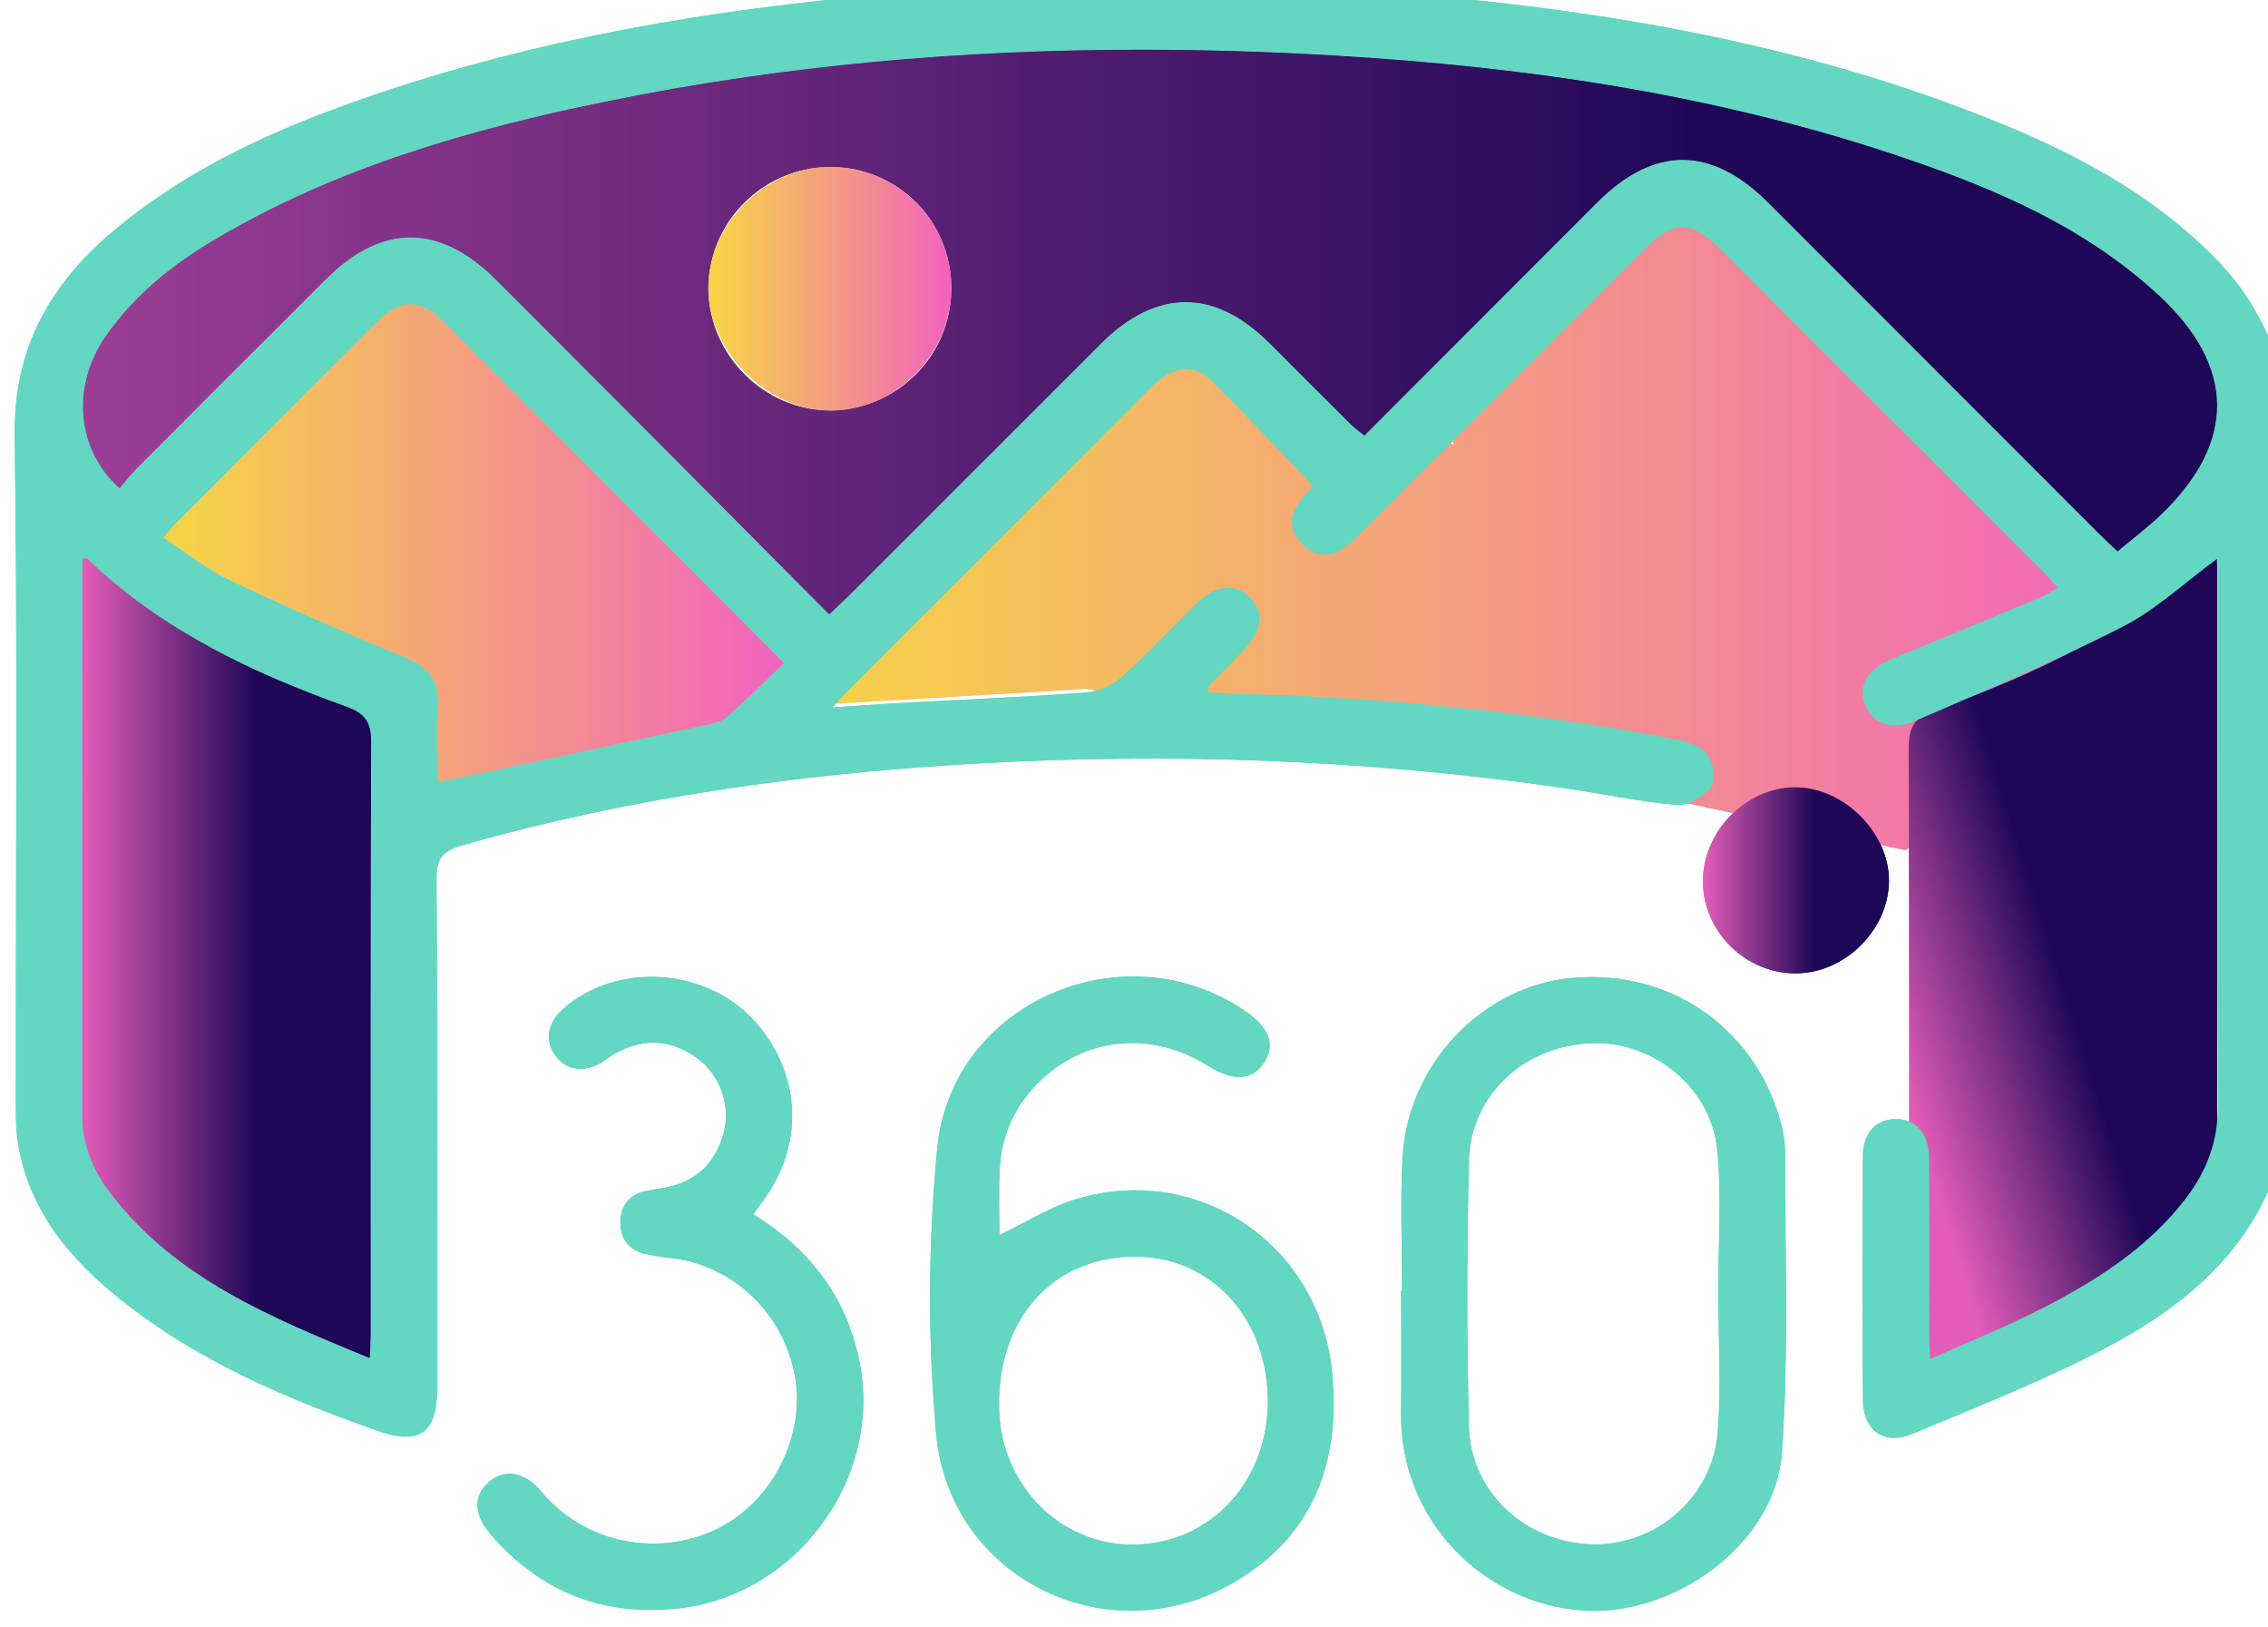 <?xml version="1.0" encoding="UTF-8" standalone="no"?>
<svg
   xmlns:dc="http://purl.org/dc/elements/1.1/"
   xmlns:cc="http://creativecommons.org/ns#"
   xmlns:rdf="http://www.w3.org/1999/02/22-rdf-syntax-ns#"
   xmlns:svg="http://www.w3.org/2000/svg"
   xmlns="http://www.w3.org/2000/svg"
   xmlns:sodipodi="http://sodipodi.sourceforge.net/DTD/sodipodi-0.dtd"
   xmlns:inkscape="http://www.inkscape.org/namespaces/inkscape"
   sodipodi:docname="360.svg"
   inkscape:version="1.0 (6e3e5246a0, 2020-05-07)"
   id="svg16430"
   version="1.1"
   viewBox="0 0 28.215 20.237"
   height="20.237mm"
   width="28.215mm">
  <defs
     id="defs16424">
    <linearGradient
       id="linearGradient8877"
       spreadMethod="pad"
       gradientTransform="matrix(48.269,0,0,-48.269,849.449,944.242)"
       gradientUnits="userSpaceOnUse"
       y2="0"
       x2="1"
       y1="0"
       x1="0">
      <stop
         id="stop8871"
         offset="0"
         style="stop-opacity:1;stop-color:#f6d348" />
      <stop
         id="stop8873"
         offset="0.03"
         style="stop-opacity:1;stop-color:#f6d348" />
      <stop
         id="stop8875"
         offset="1"
         style="stop-opacity:1;stop-color:#f263bd" />
    </linearGradient>
    <linearGradient
       id="linearGradient8899"
       spreadMethod="pad"
       gradientTransform="matrix(10.332,3.253,3.253,-10.332,888.495,926.636)"
       gradientUnits="userSpaceOnUse"
       y2="0"
       x2="1"
       y1="0"
       x1="0">
      <stop
         id="stop8893"
         offset="0"
         style="stop-opacity:1;stop-color:#e35db8" />
      <stop
         id="stop8895"
         offset="0.604"
         style="stop-opacity:1;stop-color:#1e0757" />
      <stop
         id="stop8897"
         offset="1"
         style="stop-opacity:1;stop-color:#1e0757" />
    </linearGradient>
    <linearGradient
       id="linearGradient8921"
       spreadMethod="pad"
       gradientTransform="matrix(153.351,-4.114,-4.114,-153.351,822.705,938.738)"
       gradientUnits="userSpaceOnUse"
       y2="0"
       x2="1"
       y1="0"
       x1="0">
      <stop
         id="stop8915"
         offset="0"
         style="stop-opacity:1;stop-color:#63d7c2" />
      <stop
         id="stop8917"
         offset="0.678"
         style="stop-opacity:1;stop-color:#63d7c2" />
      <stop
         id="stop8919"
         offset="1"
         style="stop-opacity:1;stop-color:#1e0757" />
    </linearGradient>
    <clipPath
       id="clipPath8931"
       clipPathUnits="userSpaceOnUse">
      <path
         id="path8929"
         d="M 0,1080 H 1920 V 0 H 0 Z" />
    </clipPath>
    <linearGradient
       id="linearGradient8963"
       spreadMethod="pad"
       gradientTransform="matrix(150.003,-1.913,-1.913,-150.003,792.009,952.138)"
       gradientUnits="userSpaceOnUse"
       y2="0"
       x2="1"
       y1="0"
       x1="0">
      <stop
         id="stop8957"
         offset="0"
         style="stop-opacity:1;stop-color:#e35db8" />
      <stop
         id="stop8959"
         offset="0.604"
         style="stop-opacity:1;stop-color:#1e0757" />
      <stop
         id="stop8961"
         offset="1"
         style="stop-opacity:1;stop-color:#1e0757" />
    </linearGradient>
    <linearGradient
       id="linearGradient8985"
       spreadMethod="pad"
       gradientTransform="matrix(10.183,0,0,-10.183,824.964,929.244)"
       gradientUnits="userSpaceOnUse"
       y2="0"
       x2="1"
       y1="0"
       x1="0">
      <stop
         id="stop8979"
         offset="0"
         style="stop-opacity:1;stop-color:#e35db8" />
      <stop
         id="stop8981"
         offset="0.604"
         style="stop-opacity:1;stop-color:#1e0757" />
      <stop
         id="stop8983"
         offset="1"
         style="stop-opacity:1;stop-color:#1e0757" />
    </linearGradient>
    <linearGradient
       id="linearGradient9007"
       spreadMethod="pad"
       gradientTransform="matrix(21.866,0,0,-21.866,827.832,943.872)"
       gradientUnits="userSpaceOnUse"
       y2="0"
       x2="1"
       y1="0"
       x1="0">
      <stop
         id="stop9001"
         offset="0"
         style="stop-opacity:1;stop-color:#f6d348" />
      <stop
         id="stop9003"
         offset="0.03"
         style="stop-opacity:1;stop-color:#f6d348" />
      <stop
         id="stop9005"
         offset="1"
         style="stop-opacity:1;stop-color:#f263bd" />
    </linearGradient>
    <linearGradient
       id="linearGradient9029"
       spreadMethod="pad"
       gradientTransform="matrix(6.558,0,0,-6.558,882.082,931.989)"
       gradientUnits="userSpaceOnUse"
       y2="0"
       x2="1"
       y1="0"
       x1="0">
      <stop
         id="stop9023"
         offset="0"
         style="stop-opacity:1;stop-color:#e35db8" />
      <stop
         id="stop9025"
         offset="0.604"
         style="stop-opacity:1;stop-color:#1e0757" />
      <stop
         id="stop9027"
         offset="1"
         style="stop-opacity:1;stop-color:#1e0757" />
    </linearGradient>
    <linearGradient
       id="linearGradient9051"
       spreadMethod="pad"
       gradientTransform="matrix(8.563,0,0,-8.563,847.033,952.833)"
       gradientUnits="userSpaceOnUse"
       y2="0"
       x2="1"
       y1="0"
       x1="0">
      <stop
         id="stop9045"
         offset="0"
         style="stop-opacity:1;stop-color:#f6d348" />
      <stop
         id="stop9047"
         offset="0.03"
         style="stop-opacity:1;stop-color:#f6d348" />
      <stop
         id="stop9049"
         offset="1"
         style="stop-opacity:1;stop-color:#f263bd" />
    </linearGradient>
  </defs>
  <sodipodi:namedview
     inkscape:window-maximized="0"
     inkscape:window-y="27"
     inkscape:window-x="492"
     inkscape:window-height="1016"
     inkscape:window-width="1428"
     showgrid="false"
     inkscape:document-rotation="0"
     inkscape:current-layer="layer1"
     inkscape:document-units="mm"
     inkscape:cy="323.9566"
     inkscape:cx="341.89139"
     inkscape:zoom="0.35"
     inkscape:pageshadow="2"
     inkscape:pageopacity="0.0"
     borderopacity="1.0"
     bordercolor="#666666"
     pagecolor="#ffffff"
     id="base" />
  <g
     transform="translate(-15.375,-62.453)"
     id="layer1"
     inkscape:groupmode="layer"
     inkscape:label="Layer 1">
    <g
       transform="matrix(0.353,0,0,-0.353,-274.815,402.394)"
       id="g13437">
      <g
         id="g8859">
        <g
           id="g8861">
          <g
             id="g8867">
            <g
               id="g8869">
              <path
                 d="m 880.559,954.785 c -2.432,-2.423 -4.856,-4.854 -7.281,-7.285 v 0 c -0.021,-0.021 -10e-4,-0.081 0.046,-0.165 v 0 l -0.173,0.038 -3.44,-3.382 v 2.309 l -5.775,5.44 -14.488,-13.647 10.902,0.644 21.302,-4.056 7.573,-1.632 4.704,3.739 3.789,4.309 -2.466,1.397 c -4.093,4.103 -8.077,8.096 -12.061,12.088 v 0 c -0.132,0.133 -0.259,0.269 -0.399,0.392 v 0 c -0.353,0.306 -0.682,0.462 -1.014,0.462 v 0 c -0.389,0 -0.781,-0.214 -1.219,-0.651"
                 style="fill:url(#linearGradient8877);stroke:none"
                 id="path8879" />
            </g>
          </g>
        </g>
      </g>
      <g
         id="g8881">
        <g
           id="g8883">
          <g
             id="g8889">
            <g
               id="g8891">
              <path
                 d="m 900.012,943.518 c -2.781,-2.656 -6.173,-4.259 -9.744,-5.529 v 0 c -0.73,-0.258 -0.937,-0.597 -0.934,-1.354 v 0 c 0.032,-7.388 0.017,-14.777 0.017,-22.164 v 0 c 0,-0.219 0.019,-0.438 0.035,-0.814 v 0 c 3.717,1.525 7.316,2.973 9.779,6.193 v 0 c 0.648,0.848 1.036,1.813 1.035,2.906 v 0 c -0.002,6.782 0,13.564 -0.001,20.347 v 0 c 0,0.136 -0.012,0.271 -0.017,0.407 v 0 c -0.05,0.004 -0.101,0.017 -0.136,0.017 v 0 c -0.015,0 -0.027,-0.002 -0.034,-0.009"
                 style="fill:url(#linearGradient8899);stroke:none"
                 id="path8901" />
            </g>
          </g>
        </g>
      </g>
      <g
         id="g8903">
        <g
           id="g8905">
          <g
             id="g8911">
            <g
               id="g8913">
              <path
                 d="m 853.375,963.21 c -6.263,-0.532 -12.425,-1.582 -18.381,-3.636 v 0 c -3.155,-1.088 -6.189,-2.448 -8.798,-4.597 v 0 c -2.301,-1.894 -3.652,-4.167 -3.61,-7.315 v 0 c 0.107,-7.832 0.034,-15.666 0.039,-23.499 v 0 c 0,-0.493 0.003,-0.993 0.084,-1.477 v 0 c 0.397,-2.348 1.817,-4.035 3.606,-5.466 v 0 c 2.7,-2.159 5.826,-3.488 9.051,-4.621 v 0 c 1.484,-0.523 2.106,-0.094 2.106,1.486 v 0 c 10e-4,5.985 0.018,11.971 -0.021,17.956 v 0 c -0.005,0.759 0.252,0.996 0.936,1.191 v 0 c 5.907,1.679 11.947,2.518 18.06,2.868 v 0 c 6.875,0.394 13.728,0.141 20.549,-0.834 v 0 c 1.389,-0.198 2.766,-0.496 4.16,-0.623 v 0 c 0.392,-0.035 0.945,0.284 1.198,0.613 v 0 c 0.179,0.235 0.108,0.848 -0.088,1.131 v 0 c -0.199,0.291 -0.667,0.481 -1.049,0.553 v 0 c -5.095,0.964 -10.237,1.496 -15.42,1.615 v 0 c -0.385,0.008 -0.767,0.041 -1.161,0.063 v 0 c 0.021,0.126 0.011,0.194 0.041,0.223 v 0 c 0.396,0.412 0.8,0.818 1.197,1.231 v 0 c 0.693,0.719 0.764,1.377 0.212,1.908 v 0 c -0.507,0.487 -1.192,0.411 -1.853,-0.237 v 0 c -0.874,-0.855 -1.702,-1.761 -2.612,-2.574 v 0 c -0.333,-0.298 -0.833,-0.529 -1.273,-0.563 v 0 c -2.152,-0.163 -4.31,-0.246 -6.465,-0.365 v 0 c -0.78,-0.042 -1.56,-0.103 -2.484,-0.164 v 0 c 0.215,0.233 0.315,0.348 0.422,0.457 v 0 c 3.588,3.588 7.174,7.176 10.763,10.763 v 0 c 0.129,0.129 0.26,0.258 0.405,0.366 v 0 c 0.572,0.426 1.204,0.48 1.708,-0.015 v 0 c 1.241,-1.215 2.425,-2.49 3.643,-3.752 v 0 c -0.135,-0.162 -0.311,-0.353 -0.464,-0.56 v 0 c -0.407,-0.546 -0.358,-1.089 0.123,-1.542 v 0 c 0.455,-0.428 0.991,-0.422 1.493,-0.056 v 0 c 0.228,0.168 0.427,0.38 0.629,0.582 v 0 c 3.294,3.294 6.585,6.589 9.879,9.883 v 0 c 1.072,1.072 1.656,1.069 2.744,-0.018 v 0 c 3.793,-3.789 7.584,-7.578 11.374,-11.368 v 0 c 0.154,-0.155 0.293,-0.326 0.466,-0.518 v 0 c -0.236,-0.135 -0.406,-0.256 -0.595,-0.335 v 0 c -1.748,-0.73 -3.498,-1.454 -5.25,-2.176 v 0 c -0.855,-0.353 -1.199,-0.93 -0.944,-1.604 v 0 c 0.251,-0.661 0.927,-0.944 1.762,-0.581 v 0 c 2.45,1.061 4.918,2.097 7.294,3.307 v 0 c 1.2,0.611 2.218,1.578 3.371,2.422 v 0 -1.001 c 0,-6.089 -0.011,-12.178 0.011,-18.269 v 0 c 0.005,-1.232 -0.378,-2.287 -1.107,-3.248 v 0 c -1.358,-1.788 -3.208,-2.947 -5.161,-3.944 v 0 c -1.233,-0.63 -2.527,-1.144 -3.872,-1.747 v 0 c -0.018,0.385 -0.035,0.591 -0.035,0.797 v 0 c -0.002,2.107 0.011,4.216 -0.009,6.323 v 0 c -0.009,0.855 -0.493,1.351 -1.203,1.334 v 0 c -0.681,-0.017 -1.124,-0.501 -1.127,-1.316 v 0 c -0.011,-2.862 -0.018,-5.724 0.003,-8.587 v 0 c 0.008,-1.063 0.753,-1.606 1.735,-1.193 v 0 c 2.366,0.996 4.773,1.929 7.027,3.144 v 0 c 2.897,1.564 5.296,3.687 6.081,7.121 v 0 26.86 c -0.455,1.593 -1.176,3.015 -2.354,4.226 v 0 c -2.151,2.215 -4.787,3.654 -7.587,4.804 v 0 c -7.176,2.947 -14.733,4.145 -22.41,4.704 v 0 c -2.506,0.182 -5.012,0.271 -7.519,0.271 v 0 c -3.107,-10e-4 -6.215,-0.137 -9.32,-0.401 m -27.571,-12.039 c 1.005,1.438 2.338,2.508 3.825,3.389 v 0 c 4.283,2.537 8.993,3.89 13.822,4.874 v 0 c 8.463,1.727 17.015,2.121 25.62,1.617 v 0 c 6.877,-0.403 13.649,-1.406 20.192,-3.64 v 0 c 3.235,-1.104 6.353,-2.458 8.907,-4.834 v 0 c 2.673,-2.486 2.71,-5.134 0.088,-7.673 v 0 c -0.478,-0.467 -1.021,-0.868 -1.564,-1.325 v 0 c -0.252,0.24 -0.46,0.431 -0.659,0.631 v 0 c -3.882,3.882 -7.762,7.767 -11.643,11.65 v 0 c -2.01,2.013 -4.029,2.019 -6.037,0.012 v 0 c -2.722,-2.722 -5.441,-5.447 -8.204,-8.213 v 0 c -0.177,0.144 -0.341,0.258 -0.48,0.396 v 0 c -0.96,0.954 -1.915,1.913 -2.872,2.869 v 0 c -1.926,1.924 -3.984,1.919 -5.929,-0.022 v 0 c -2.964,-2.96 -5.925,-5.924 -8.888,-8.885 v 0 c -0.199,-0.198 -0.407,-0.387 -0.692,-0.657 v 0 c -2.159,2.172 -4.248,4.277 -6.339,6.377 v 0 c -1.8,1.807 -3.603,3.611 -5.406,5.414 v 0 c -1.974,1.976 -4.016,1.987 -5.98,0.027 v 0 c -2.248,-2.242 -4.493,-4.485 -6.734,-6.733 v 0 c -0.2,-0.202 -0.37,-0.434 -0.549,-0.646 v 0 c -1.542,1.395 -1.699,3.628 -0.478,5.372 m 11.683,-12.945 c 0.039,0.865 -0.365,1.296 -1.144,1.618 v 0 c -2.084,0.86 -4.15,1.766 -6.186,2.73 v 0 c -0.809,0.381 -1.523,0.964 -2.325,1.486 v 0 c 0.172,0.203 0.276,0.345 0.4,0.469 v 0 c 2.37,2.375 4.737,4.75 7.113,7.117 v 0 c 0.793,0.79 1.433,0.834 2.181,0.184 v 0 c 0.137,-0.119 0.261,-0.253 0.39,-0.382 v 0 c 3.892,-3.9 7.784,-7.802 11.782,-11.808 v 0 c -0.678,-0.645 -1.336,-1.294 -2.024,-1.908 v 0 c -0.16,-0.143 -0.414,-0.203 -0.636,-0.251 v 0 c -3.017,-0.65 -6.037,-1.293 -9.055,-1.936 v 0 c -0.149,-0.031 -0.299,-0.049 -0.504,-0.082 v 0 c 0,0.948 -0.033,1.857 0.008,2.763 m -11.553,-17.227 c -0.607,0.799 -0.972,1.709 -0.971,2.74 v 0 c 0.003,6.397 0,12.794 0.002,19.192 v 0 c 0,0.128 0.011,0.256 0.016,0.384 v 0 c 0.067,0.005 0.136,0.03 0.16,0.007 v 0 c 2.605,-2.504 5.784,-4.017 9.129,-5.213 v 0 c 0.685,-0.246 0.88,-0.563 0.877,-1.278 v 0 c -0.031,-6.97 -0.017,-13.939 -0.018,-20.908 v 0 c 0,-0.206 -0.016,-0.412 -0.033,-0.767 v 0 c -3.482,1.438 -6.855,2.804 -9.162,5.843"
                 style="fill:url(#linearGradient8921);stroke:none"
                 id="path8923" />
            </g>
          </g>
        </g>
      </g>
      <g
         id="g8925">
        <g
           id="g8927"
           clip-path="url(#clipPath8931)">
          <g
             id="g8933"
             transform="translate(861.938,918.731)">
            <path
               d="m 0,0 c -2.848,-0.071 -4.744,-2.263 -4.659,-5.386 0.073,-2.691 2.179,-4.799 4.759,-4.761 2.747,0.039 4.79,2.302 4.709,5.218 C 4.728,-2.021 2.69,0.066 0,0 m -4.647,0.76 c 0.918,0.438 1.759,0.974 2.677,1.256 4.325,1.327 8.619,-1.607 9.048,-6.108 0.306,-3.212 -0.699,-5.834 -3.577,-7.452 -4.429,-2.489 -9.93,0.252 -10.381,5.32 C -7.176,-2.898 -7.162,0.5 -6.84,3.822 -6.344,8.938 -0.317,11.547 3.958,8.69 4.857,8.09 5.095,7.481 4.681,6.84 4.268,6.2 3.595,6.16 2.7,6.724 0.775,7.936 -1.51,7.764 -3.128,6.271 -4.068,5.402 -4.581,4.315 -4.642,3.038 -4.678,2.271 -4.647,1.499 -4.647,0.76"
               style="fill:#63d7c2;fill-opacity:1;fill-rule:nonzero;stroke:none"
               id="path8935" />
          </g>
          <g
             id="g8937"
             transform="translate(882.622,917.464)">
            <path
               d="M 0,0 C 0,1.663 0.121,3.336 -0.029,4.985 -0.233,7.23 -2.305,8.889 -4.518,8.785 -6.86,8.675 -8.729,6.95 -8.785,4.65 -8.862,1.531 -8.863,-1.591 -8.786,-4.71 c 0.057,-2.327 1.98,-4.089 4.335,-4.161 2.204,-0.067 4.227,1.617 4.426,3.886 C 0.118,-3.336 0.002,-1.663 0,0 m -11.141,0.054 c 0,1.559 -0.067,3.122 0.014,4.677 0.173,3.316 2.81,6.034 5.9,6.348 3.671,0.373 6.697,-1.954 7.48,-5.29 C 2.33,5.463 2.366,5.119 2.364,4.784 2.348,1.304 2.491,-2.188 2.243,-5.652 c -0.229,-3.22 -3.824,-5.78 -7.027,-5.55 -3.484,0.25 -6.445,3.179 -6.394,6.966 0.02,1.429 0.003,2.859 0.003,4.29 z"
               style="fill:#63d7c2;fill-opacity:1;fill-rule:nonzero;stroke:none"
               id="path8939" />
          </g>
          <g
             id="g8941"
             transform="translate(848.62,920.22)">
            <path
               d="m 0,0 c 2.003,-1.243 3.267,-2.9 3.731,-5.153 0.858,-4.161 -2.253,-8.343 -6.482,-8.744 -2.612,-0.249 -4.745,0.615 -6.46,2.561 -0.665,0.756 -0.68,1.418 -0.097,1.915 0.532,0.452 1.23,0.374 1.833,-0.348 1.733,-2.071 4.608,-2.302 6.561,-1.114 1.786,1.086 2.792,3.35 2.34,5.376 -0.486,2.178 -2.282,3.782 -4.453,3.983 -0.258,0.024 -0.515,0.072 -0.769,0.126 -0.599,0.127 -0.897,0.548 -0.894,1.116 0.003,0.565 0.3,0.987 0.904,1.107 0.229,0.045 0.462,0.075 0.692,0.119 1.08,0.209 1.756,0.874 2.041,1.912 0.276,1.003 -0.136,2.095 -0.991,2.691 C -2.937,6.168 -3.881,6.203 -4.839,5.69 -5.021,5.593 -5.181,5.453 -5.359,5.348 -5.971,4.985 -6.586,5.073 -6.963,5.569 -7.367,6.101 -7.272,6.73 -6.715,7.228 -4.808,8.927 -1.606,8.698 0.103,6.742 1.707,4.905 1.789,2.382 0.309,0.437 0.217,0.315 0.133,0.188 0,0"
               style="fill:#63d7c2;fill-opacity:1;fill-rule:nonzero;stroke:none"
               id="path8943" />
          </g>
        </g>
      </g>
      <g
         id="g8945">
        <g
           id="g8947">
          <g
             id="g8953">
            <g
               id="g8955">
              <path
                 d="m 843.451,959.434 c -4.829,-0.984 -9.539,-2.337 -13.822,-4.874 v 0 c -1.487,-0.881 -2.82,-1.951 -3.825,-3.389 v 0 c -1.221,-1.744 -1.064,-3.977 0.478,-5.372 v 0 c 0.179,0.212 0.349,0.444 0.549,0.646 v 0 c 2.241,2.248 4.486,4.491 6.734,6.733 v 0 c 1.964,1.96 4.006,1.949 5.98,-0.027 v 0 c 1.803,-1.803 3.606,-3.607 5.406,-5.414 v 0 c 2.091,-2.1 4.18,-4.205 6.339,-6.377 v 0 c 0.285,0.27 0.493,0.459 0.692,0.657 v 0 c 2.963,2.961 5.924,5.925 8.888,8.885 v 0 c 1.945,1.941 4.003,1.946 5.929,0.022 v 0 c 0.957,-0.956 1.912,-1.915 2.872,-2.869 v 0 c 0.139,-0.138 0.303,-0.252 0.48,-0.396 v 0 c 2.763,2.766 5.482,5.491 8.204,8.213 v 0 c 2.008,2.007 4.027,2.001 6.037,-0.012 v 0 c 3.881,-3.883 7.761,-7.768 11.643,-11.65 v 0 c 0.199,-0.2 0.407,-0.391 0.659,-0.631 v 0 c 0.543,0.457 1.086,0.858 1.564,1.325 v 0 c 2.622,2.539 2.585,5.187 -0.088,7.673 v 0 c -2.554,2.376 -5.672,3.73 -8.907,4.834 v 0 c -6.543,2.234 -13.315,3.237 -20.192,3.64 v 0 c -2.271,0.133 -4.538,0.203 -6.801,0.203 v 0 c -6.312,0 -12.59,-0.548 -18.819,-1.82 m 3.576,-6.597 c -0.005,2.33 1.919,4.267 4.255,4.288 v 0 c 2.403,0.021 4.314,-1.87 4.319,-4.273 v 0 c 0.007,-2.345 -1.88,-4.269 -4.228,-4.31 v 0 c -0.024,0 -0.049,0 -0.073,0 v 0 c -2.301,0 -4.267,1.968 -4.273,4.295"
                 style="fill:url(#linearGradient8963);stroke:none"
                 id="path8965" />
            </g>
          </g>
        </g>
      </g>
      <g
         id="g8967">
        <g
           id="g8969">
          <g
             id="g8975">
            <g
               id="g8977">
              <path
                 d="m 824.981,943.315 c -0.005,-0.128 -0.016,-0.256 -0.016,-0.384 v 0 c -0.002,-6.398 10e-4,-12.795 -0.002,-19.192 v 0 c -10e-4,-1.031 0.364,-1.941 0.971,-2.74 v 0 c 2.307,-3.039 5.68,-4.405 9.162,-5.843 v 0 c 0.017,0.355 0.033,0.561 0.033,0.767 v 0 c 10e-4,6.969 -0.013,13.938 0.018,20.908 v 0 c 0.003,0.715 -0.192,1.032 -0.877,1.278 v 0 c -3.345,1.196 -6.524,2.709 -9.129,5.213 v 0 c -0.007,0.007 -0.019,0.01 -0.033,0.01 v 0 c -0.032,0 -0.08,-0.014 -0.127,-0.017"
                 style="fill:url(#linearGradient8985);stroke:none"
                 id="path8987" />
            </g>
          </g>
        </g>
      </g>
      <g
         id="g8989">
        <g
           id="g8991">
          <g
             id="g8997">
            <g
               id="g8999">
              <path
                 d="m 835.345,951.646 c -2.376,-2.367 -4.743,-4.742 -7.113,-7.117 v 0 c -0.124,-0.124 -0.228,-0.266 -0.4,-0.469 v 0 c 0.802,-0.522 1.516,-1.105 2.325,-1.486 v 0 c 2.036,-0.964 4.102,-1.87 6.186,-2.73 v 0 c 0.779,-0.322 1.183,-0.753 1.144,-1.618 v 0 c -0.041,-0.906 -0.008,-1.815 -0.008,-2.763 v 0 c 0.205,0.033 0.355,0.051 0.504,0.082 v 0 c 3.018,0.643 6.038,1.286 9.055,1.936 v 0 c 0.222,0.048 0.476,0.108 0.636,0.251 v 0 c 0.688,0.614 1.346,1.263 2.024,1.908 v 0 c -3.998,4.006 -7.89,7.908 -11.782,11.808 v 0 c -0.129,0.129 -0.253,0.263 -0.39,0.382 v 0 c -0.345,0.299 -0.666,0.451 -0.99,0.451 v 0 c -0.38,0 -0.763,-0.209 -1.191,-0.635"
                 style="fill:url(#linearGradient9007);stroke:none"
                 id="path9009" />
            </g>
          </g>
        </g>
      </g>
      <g
         id="g9011">
        <g
           id="g9013">
          <g
             id="g9019">
            <g
               id="g9021">
              <path
                 d="m 882.082,931.906 c 0.031,-1.759 1.533,-3.215 3.297,-3.196 v 0 c 1.729,0.02 3.259,1.553 3.26,3.27 v 0 c 0,1.683 -1.569,3.264 -3.266,3.286 v 0 c -0.013,0.001 -0.026,0.001 -0.04,0.001 v 0 c -1.744,0 -3.282,-1.585 -3.251,-3.361"
                 style="fill:url(#linearGradient9029);stroke:none"
                 id="path9031" />
            </g>
          </g>
        </g>
      </g>
      <g
         id="g9033">
        <g
           id="g9035">
          <g
             id="g9041">
            <g
               id="g9043">
              <path
                 d="m 847.033,952.9 c -0.031,-2.265 2.133,-4.412 4.395,-4.358 v 0 c 2.271,0.054 4.186,2.053 4.168,4.355 v 0 c -0.019,2.326 -1.932,4.228 -4.255,4.228 v 0 c -2.273,-10e-4 -4.276,-1.965 -4.308,-4.225"
                 style="fill:url(#linearGradient9051);stroke:none"
                 id="path9053" />
            </g>
          </g>
        </g>
      </g>
    </g>
    <g
       id="g16698"
       transform="matrix(0.353,0,0,-0.353,-274.815,402.394)">
      <g
         id="g16610">
        <g
           id="g16608">
          <g
             id="g16606">
            <g
               id="g16604">
              <path
                 id="path16602"
                 style="fill:url(#linearGradient8877);stroke:none"
                 d="m 880.559,954.785 c -2.432,-2.423 -4.856,-4.854 -7.281,-7.285 v 0 c -0.021,-0.021 -10e-4,-0.081 0.046,-0.165 v 0 l -0.173,0.038 -3.44,-3.382 v 2.309 l -5.775,5.44 -14.488,-13.647 10.902,0.644 21.302,-4.056 7.573,-1.632 4.704,3.739 3.789,4.309 -2.466,1.397 c -4.093,4.103 -8.077,8.096 -12.061,12.088 v 0 c -0.132,0.133 -0.259,0.269 -0.399,0.392 v 0 c -0.353,0.306 -0.682,0.462 -1.014,0.462 v 0 c -0.389,0 -0.781,-0.214 -1.219,-0.651" />
            </g>
          </g>
        </g>
      </g>
      <g
         id="g16620">
        <g
           id="g16618">
          <g
             id="g16616">
            <g
               id="g16614">
              <path
                 id="path16612"
                 style="fill:url(#linearGradient8899);stroke:none"
                 d="m 900.012,943.518 c -2.781,-2.656 -6.173,-4.259 -9.744,-5.529 v 0 c -0.73,-0.258 -0.937,-0.597 -0.934,-1.354 v 0 c 0.032,-7.388 0.017,-14.777 0.017,-22.164 v 0 c 0,-0.219 0.019,-0.438 0.035,-0.814 v 0 c 3.717,1.525 7.316,2.973 9.779,6.193 v 0 c 0.648,0.848 1.036,1.813 1.035,2.906 v 0 c -0.002,6.782 0,13.564 -0.001,20.347 v 0 c 0,0.136 -0.012,0.271 -0.017,0.407 v 0 c -0.05,0.004 -0.101,0.017 -0.136,0.017 v 0 c -0.015,0 -0.027,-0.002 -0.034,-0.009" />
            </g>
          </g>
        </g>
      </g>
      <g
         id="g16630">
        <g
           id="g16628">
          <g
             id="g16626">
            <g
               id="g16624">
              <path
                 id="path16622"
                 style="fill:url(#linearGradient8921);stroke:none"
                 d="m 853.375,963.21 c -6.263,-0.532 -12.425,-1.582 -18.381,-3.636 v 0 c -3.155,-1.088 -6.189,-2.448 -8.798,-4.597 v 0 c -2.301,-1.894 -3.652,-4.167 -3.61,-7.315 v 0 c 0.107,-7.832 0.034,-15.666 0.039,-23.499 v 0 c 0,-0.493 0.003,-0.993 0.084,-1.477 v 0 c 0.397,-2.348 1.817,-4.035 3.606,-5.466 v 0 c 2.7,-2.159 5.826,-3.488 9.051,-4.621 v 0 c 1.484,-0.523 2.106,-0.094 2.106,1.486 v 0 c 10e-4,5.985 0.018,11.971 -0.021,17.956 v 0 c -0.005,0.759 0.252,0.996 0.936,1.191 v 0 c 5.907,1.679 11.947,2.518 18.06,2.868 v 0 c 6.875,0.394 13.728,0.141 20.549,-0.834 v 0 c 1.389,-0.198 2.766,-0.496 4.16,-0.623 v 0 c 0.392,-0.035 0.945,0.284 1.198,0.613 v 0 c 0.179,0.235 0.108,0.848 -0.088,1.131 v 0 c -0.199,0.291 -0.667,0.481 -1.049,0.553 v 0 c -5.095,0.964 -10.237,1.496 -15.42,1.615 v 0 c -0.385,0.008 -0.767,0.041 -1.161,0.063 v 0 c 0.021,0.126 0.011,0.194 0.041,0.223 v 0 c 0.396,0.412 0.8,0.818 1.197,1.231 v 0 c 0.693,0.719 0.764,1.377 0.212,1.908 v 0 c -0.507,0.487 -1.192,0.411 -1.853,-0.237 v 0 c -0.874,-0.855 -1.702,-1.761 -2.612,-2.574 v 0 c -0.333,-0.298 -0.833,-0.529 -1.273,-0.563 v 0 c -2.152,-0.163 -4.31,-0.246 -6.465,-0.365 v 0 c -0.78,-0.042 -1.56,-0.103 -2.484,-0.164 v 0 c 0.215,0.233 0.315,0.348 0.422,0.457 v 0 c 3.588,3.588 7.174,7.176 10.763,10.763 v 0 c 0.129,0.129 0.26,0.258 0.405,0.366 v 0 c 0.572,0.426 1.204,0.48 1.708,-0.015 v 0 c 1.241,-1.215 2.425,-2.49 3.643,-3.752 v 0 c -0.135,-0.162 -0.311,-0.353 -0.464,-0.56 v 0 c -0.407,-0.546 -0.358,-1.089 0.123,-1.542 v 0 c 0.455,-0.428 0.991,-0.422 1.493,-0.056 v 0 c 0.228,0.168 0.427,0.38 0.629,0.582 v 0 c 3.294,3.294 6.585,6.589 9.879,9.883 v 0 c 1.072,1.072 1.656,1.069 2.744,-0.018 v 0 c 3.793,-3.789 7.584,-7.578 11.374,-11.368 v 0 c 0.154,-0.155 0.293,-0.326 0.466,-0.518 v 0 c -0.236,-0.135 -0.406,-0.256 -0.595,-0.335 v 0 c -1.748,-0.73 -3.498,-1.454 -5.25,-2.176 v 0 c -0.855,-0.353 -1.199,-0.93 -0.944,-1.604 v 0 c 0.251,-0.661 0.927,-0.944 1.762,-0.581 v 0 c 2.45,1.061 4.918,2.097 7.294,3.307 v 0 c 1.2,0.611 2.218,1.578 3.371,2.422 v 0 -1.001 c 0,-6.089 -0.011,-12.178 0.011,-18.269 v 0 c 0.005,-1.232 -0.378,-2.287 -1.107,-3.248 v 0 c -1.358,-1.788 -3.208,-2.947 -5.161,-3.944 v 0 c -1.233,-0.63 -2.527,-1.144 -3.872,-1.747 v 0 c -0.018,0.385 -0.035,0.591 -0.035,0.797 v 0 c -0.002,2.107 0.011,4.216 -0.009,6.323 v 0 c -0.009,0.855 -0.493,1.351 -1.203,1.334 v 0 c -0.681,-0.017 -1.124,-0.501 -1.127,-1.316 v 0 c -0.011,-2.862 -0.018,-5.724 0.003,-8.587 v 0 c 0.008,-1.063 0.753,-1.606 1.735,-1.193 v 0 c 2.366,0.996 4.773,1.929 7.027,3.144 v 0 c 2.897,1.564 5.296,3.687 6.081,7.121 v 0 26.86 c -0.455,1.593 -1.176,3.015 -2.354,4.226 v 0 c -2.151,2.215 -4.787,3.654 -7.587,4.804 v 0 c -7.176,2.947 -14.733,4.145 -22.41,4.704 v 0 c -2.506,0.182 -5.012,0.271 -7.519,0.271 v 0 c -3.107,-10e-4 -6.215,-0.137 -9.32,-0.401 m -27.571,-12.039 c 1.005,1.438 2.338,2.508 3.825,3.389 v 0 c 4.283,2.537 8.993,3.89 13.822,4.874 v 0 c 8.463,1.727 17.015,2.121 25.62,1.617 v 0 c 6.877,-0.403 13.649,-1.406 20.192,-3.64 v 0 c 3.235,-1.104 6.353,-2.458 8.907,-4.834 v 0 c 2.673,-2.486 2.71,-5.134 0.088,-7.673 v 0 c -0.478,-0.467 -1.021,-0.868 -1.564,-1.325 v 0 c -0.252,0.24 -0.46,0.431 -0.659,0.631 v 0 c -3.882,3.882 -7.762,7.767 -11.643,11.65 v 0 c -2.01,2.013 -4.029,2.019 -6.037,0.012 v 0 c -2.722,-2.722 -5.441,-5.447 -8.204,-8.213 v 0 c -0.177,0.144 -0.341,0.258 -0.48,0.396 v 0 c -0.96,0.954 -1.915,1.913 -2.872,2.869 v 0 c -1.926,1.924 -3.984,1.919 -5.929,-0.022 v 0 c -2.964,-2.96 -5.925,-5.924 -8.888,-8.885 v 0 c -0.199,-0.198 -0.407,-0.387 -0.692,-0.657 v 0 c -2.159,2.172 -4.248,4.277 -6.339,6.377 v 0 c -1.8,1.807 -3.603,3.611 -5.406,5.414 v 0 c -1.974,1.976 -4.016,1.987 -5.98,0.027 v 0 c -2.248,-2.242 -4.493,-4.485 -6.734,-6.733 v 0 c -0.2,-0.202 -0.37,-0.434 -0.549,-0.646 v 0 c -1.542,1.395 -1.699,3.628 -0.478,5.372 m 11.683,-12.945 c 0.039,0.865 -0.365,1.296 -1.144,1.618 v 0 c -2.084,0.86 -4.15,1.766 -6.186,2.73 v 0 c -0.809,0.381 -1.523,0.964 -2.325,1.486 v 0 c 0.172,0.203 0.276,0.345 0.4,0.469 v 0 c 2.37,2.375 4.737,4.75 7.113,7.117 v 0 c 0.793,0.79 1.433,0.834 2.181,0.184 v 0 c 0.137,-0.119 0.261,-0.253 0.39,-0.382 v 0 c 3.892,-3.9 7.784,-7.802 11.782,-11.808 v 0 c -0.678,-0.645 -1.336,-1.294 -2.024,-1.908 v 0 c -0.16,-0.143 -0.414,-0.203 -0.636,-0.251 v 0 c -3.017,-0.65 -6.037,-1.293 -9.055,-1.936 v 0 c -0.149,-0.031 -0.299,-0.049 -0.504,-0.082 v 0 c 0,0.948 -0.033,1.857 0.008,2.763 m -11.553,-17.227 c -0.607,0.799 -0.972,1.709 -0.971,2.74 v 0 c 0.003,6.397 0,12.794 0.002,19.192 v 0 c 0,0.128 0.011,0.256 0.016,0.384 v 0 c 0.067,0.005 0.136,0.03 0.16,0.007 v 0 c 2.605,-2.504 5.784,-4.017 9.129,-5.213 v 0 c 0.685,-0.246 0.88,-0.563 0.877,-1.278 v 0 c -0.031,-6.97 -0.017,-13.939 -0.018,-20.908 v 0 c 0,-0.206 -0.016,-0.412 -0.033,-0.767 v 0 c -3.482,1.438 -6.855,2.804 -9.162,5.843" />
            </g>
          </g>
        </g>
      </g>
      <g
         id="g16646">
        <g
           clip-path="url(#clipPath8931)"
           id="g16644">
          <g
             transform="translate(861.938,918.731)"
             id="g16634">
            <path
               id="path16632"
               style="fill:#63d7c2;fill-opacity:1;fill-rule:nonzero;stroke:none"
               d="m 0,0 c -2.848,-0.071 -4.744,-2.263 -4.659,-5.386 0.073,-2.691 2.179,-4.799 4.759,-4.761 2.747,0.039 4.79,2.302 4.709,5.218 C 4.728,-2.021 2.69,0.066 0,0 m -4.647,0.76 c 0.918,0.438 1.759,0.974 2.677,1.256 4.325,1.327 8.619,-1.607 9.048,-6.108 0.306,-3.212 -0.699,-5.834 -3.577,-7.452 -4.429,-2.489 -9.93,0.252 -10.381,5.32 C -7.176,-2.898 -7.162,0.5 -6.84,3.822 -6.344,8.938 -0.317,11.547 3.958,8.69 4.857,8.09 5.095,7.481 4.681,6.84 4.268,6.2 3.595,6.16 2.7,6.724 0.775,7.936 -1.51,7.764 -3.128,6.271 -4.068,5.402 -4.581,4.315 -4.642,3.038 -4.678,2.271 -4.647,1.499 -4.647,0.76" />
          </g>
          <g
             transform="translate(882.622,917.464)"
             id="g16638">
            <path
               id="path16636"
               style="fill:#63d7c2;fill-opacity:1;fill-rule:nonzero;stroke:none"
               d="M 0,0 C 0,1.663 0.121,3.336 -0.029,4.985 -0.233,7.23 -2.305,8.889 -4.518,8.785 -6.86,8.675 -8.729,6.95 -8.785,4.65 -8.862,1.531 -8.863,-1.591 -8.786,-4.71 c 0.057,-2.327 1.98,-4.089 4.335,-4.161 2.204,-0.067 4.227,1.617 4.426,3.886 C 0.118,-3.336 0.002,-1.663 0,0 m -11.141,0.054 c 0,1.559 -0.067,3.122 0.014,4.677 0.173,3.316 2.81,6.034 5.9,6.348 3.671,0.373 6.697,-1.954 7.48,-5.29 C 2.33,5.463 2.366,5.119 2.364,4.784 2.348,1.304 2.491,-2.188 2.243,-5.652 c -0.229,-3.22 -3.824,-5.78 -7.027,-5.55 -3.484,0.25 -6.445,3.179 -6.394,6.966 0.02,1.429 0.003,2.859 0.003,4.29 z" />
          </g>
          <g
             transform="translate(848.62,920.22)"
             id="g16642">
            <path
               id="path16640"
               style="fill:#63d7c2;fill-opacity:1;fill-rule:nonzero;stroke:none"
               d="m 0,0 c 2.003,-1.243 3.267,-2.9 3.731,-5.153 0.858,-4.161 -2.253,-8.343 -6.482,-8.744 -2.612,-0.249 -4.745,0.615 -6.46,2.561 -0.665,0.756 -0.68,1.418 -0.097,1.915 0.532,0.452 1.23,0.374 1.833,-0.348 1.733,-2.071 4.608,-2.302 6.561,-1.114 1.786,1.086 2.792,3.35 2.34,5.376 -0.486,2.178 -2.282,3.782 -4.453,3.983 -0.258,0.024 -0.515,0.072 -0.769,0.126 -0.599,0.127 -0.897,0.548 -0.894,1.116 0.003,0.565 0.3,0.987 0.904,1.107 0.229,0.045 0.462,0.075 0.692,0.119 1.08,0.209 1.756,0.874 2.041,1.912 0.276,1.003 -0.136,2.095 -0.991,2.691 C -2.937,6.168 -3.881,6.203 -4.839,5.69 -5.021,5.593 -5.181,5.453 -5.359,5.348 -5.971,4.985 -6.586,5.073 -6.963,5.569 -7.367,6.101 -7.272,6.73 -6.715,7.228 -4.808,8.927 -1.606,8.698 0.103,6.742 1.707,4.905 1.789,2.382 0.309,0.437 0.217,0.315 0.133,0.188 0,0" />
          </g>
        </g>
      </g>
      <g
         id="g16656">
        <g
           id="g16654">
          <g
             id="g16652">
            <g
               id="g16650">
              <path
                 id="path16648"
                 style="fill:url(#linearGradient8963);stroke:none"
                 d="m 843.451,959.434 c -4.829,-0.984 -9.539,-2.337 -13.822,-4.874 v 0 c -1.487,-0.881 -2.82,-1.951 -3.825,-3.389 v 0 c -1.221,-1.744 -1.064,-3.977 0.478,-5.372 v 0 c 0.179,0.212 0.349,0.444 0.549,0.646 v 0 c 2.241,2.248 4.486,4.491 6.734,6.733 v 0 c 1.964,1.96 4.006,1.949 5.98,-0.027 v 0 c 1.803,-1.803 3.606,-3.607 5.406,-5.414 v 0 c 2.091,-2.1 4.18,-4.205 6.339,-6.377 v 0 c 0.285,0.27 0.493,0.459 0.692,0.657 v 0 c 2.963,2.961 5.924,5.925 8.888,8.885 v 0 c 1.945,1.941 4.003,1.946 5.929,0.022 v 0 c 0.957,-0.956 1.912,-1.915 2.872,-2.869 v 0 c 0.139,-0.138 0.303,-0.252 0.48,-0.396 v 0 c 2.763,2.766 5.482,5.491 8.204,8.213 v 0 c 2.008,2.007 4.027,2.001 6.037,-0.012 v 0 c 3.881,-3.883 7.761,-7.768 11.643,-11.65 v 0 c 0.199,-0.2 0.407,-0.391 0.659,-0.631 v 0 c 0.543,0.457 1.086,0.858 1.564,1.325 v 0 c 2.622,2.539 2.585,5.187 -0.088,7.673 v 0 c -2.554,2.376 -5.672,3.73 -8.907,4.834 v 0 c -6.543,2.234 -13.315,3.237 -20.192,3.64 v 0 c -2.271,0.133 -4.538,0.203 -6.801,0.203 v 0 c -6.312,0 -12.59,-0.548 -18.819,-1.82 m 3.576,-6.597 c -0.005,2.33 1.919,4.267 4.255,4.288 v 0 c 2.403,0.021 4.314,-1.87 4.319,-4.273 v 0 c 0.007,-2.345 -1.88,-4.269 -4.228,-4.31 v 0 c -0.024,0 -0.049,0 -0.073,0 v 0 c -2.301,0 -4.267,1.968 -4.273,4.295" />
            </g>
          </g>
        </g>
      </g>
      <g
         id="g16666">
        <g
           id="g16664">
          <g
             id="g16662">
            <g
               id="g16660">
              <path
                 id="path16658"
                 style="fill:url(#linearGradient8985);stroke:none"
                 d="m 824.981,943.315 c -0.005,-0.128 -0.016,-0.256 -0.016,-0.384 v 0 c -0.002,-6.398 10e-4,-12.795 -0.002,-19.192 v 0 c -10e-4,-1.031 0.364,-1.941 0.971,-2.74 v 0 c 2.307,-3.039 5.68,-4.405 9.162,-5.843 v 0 c 0.017,0.355 0.033,0.561 0.033,0.767 v 0 c 10e-4,6.969 -0.013,13.938 0.018,20.908 v 0 c 0.003,0.715 -0.192,1.032 -0.877,1.278 v 0 c -3.345,1.196 -6.524,2.709 -9.129,5.213 v 0 c -0.007,0.007 -0.019,0.01 -0.033,0.01 v 0 c -0.032,0 -0.08,-0.014 -0.127,-0.017" />
            </g>
          </g>
        </g>
      </g>
      <g
         id="g16676">
        <g
           id="g16674">
          <g
             id="g16672">
            <g
               id="g16670">
              <path
                 id="path16668"
                 style="fill:url(#linearGradient9007);stroke:none"
                 d="m 835.345,951.646 c -2.376,-2.367 -4.743,-4.742 -7.113,-7.117 v 0 c -0.124,-0.124 -0.228,-0.266 -0.4,-0.469 v 0 c 0.802,-0.522 1.516,-1.105 2.325,-1.486 v 0 c 2.036,-0.964 4.102,-1.87 6.186,-2.73 v 0 c 0.779,-0.322 1.183,-0.753 1.144,-1.618 v 0 c -0.041,-0.906 -0.008,-1.815 -0.008,-2.763 v 0 c 0.205,0.033 0.355,0.051 0.504,0.082 v 0 c 3.018,0.643 6.038,1.286 9.055,1.936 v 0 c 0.222,0.048 0.476,0.108 0.636,0.251 v 0 c 0.688,0.614 1.346,1.263 2.024,1.908 v 0 c -3.998,4.006 -7.89,7.908 -11.782,11.808 v 0 c -0.129,0.129 -0.253,0.263 -0.39,0.382 v 0 c -0.345,0.299 -0.666,0.451 -0.99,0.451 v 0 c -0.38,0 -0.763,-0.209 -1.191,-0.635" />
            </g>
          </g>
        </g>
      </g>
      <g
         id="g16686">
        <g
           id="g16684">
          <g
             id="g16682">
            <g
               id="g16680">
              <path
                 id="path16678"
                 style="fill:url(#linearGradient9029);stroke:none"
                 d="m 882.082,931.906 c 0.031,-1.759 1.533,-3.215 3.297,-3.196 v 0 c 1.729,0.02 3.259,1.553 3.26,3.27 v 0 c 0,1.683 -1.569,3.264 -3.266,3.286 v 0 c -0.013,0.001 -0.026,0.001 -0.04,0.001 v 0 c -1.744,0 -3.282,-1.585 -3.251,-3.361" />
            </g>
          </g>
        </g>
      </g>
      <g
         id="g16696">
        <g
           id="g16694">
          <g
             id="g16692">
            <g
               id="g16690">
              <path
                 id="path16688"
                 style="fill:url(#linearGradient9051);stroke:none"
                 d="m 847.033,952.9 c -0.031,-2.265 2.133,-4.412 4.395,-4.358 v 0 c 2.271,0.054 4.186,2.053 4.168,4.355 v 0 c -0.019,2.326 -1.932,4.228 -4.255,4.228 v 0 c -2.273,-10e-4 -4.276,-1.965 -4.308,-4.225" />
            </g>
          </g>
        </g>
      </g>
    </g>
  </g>
</svg>
